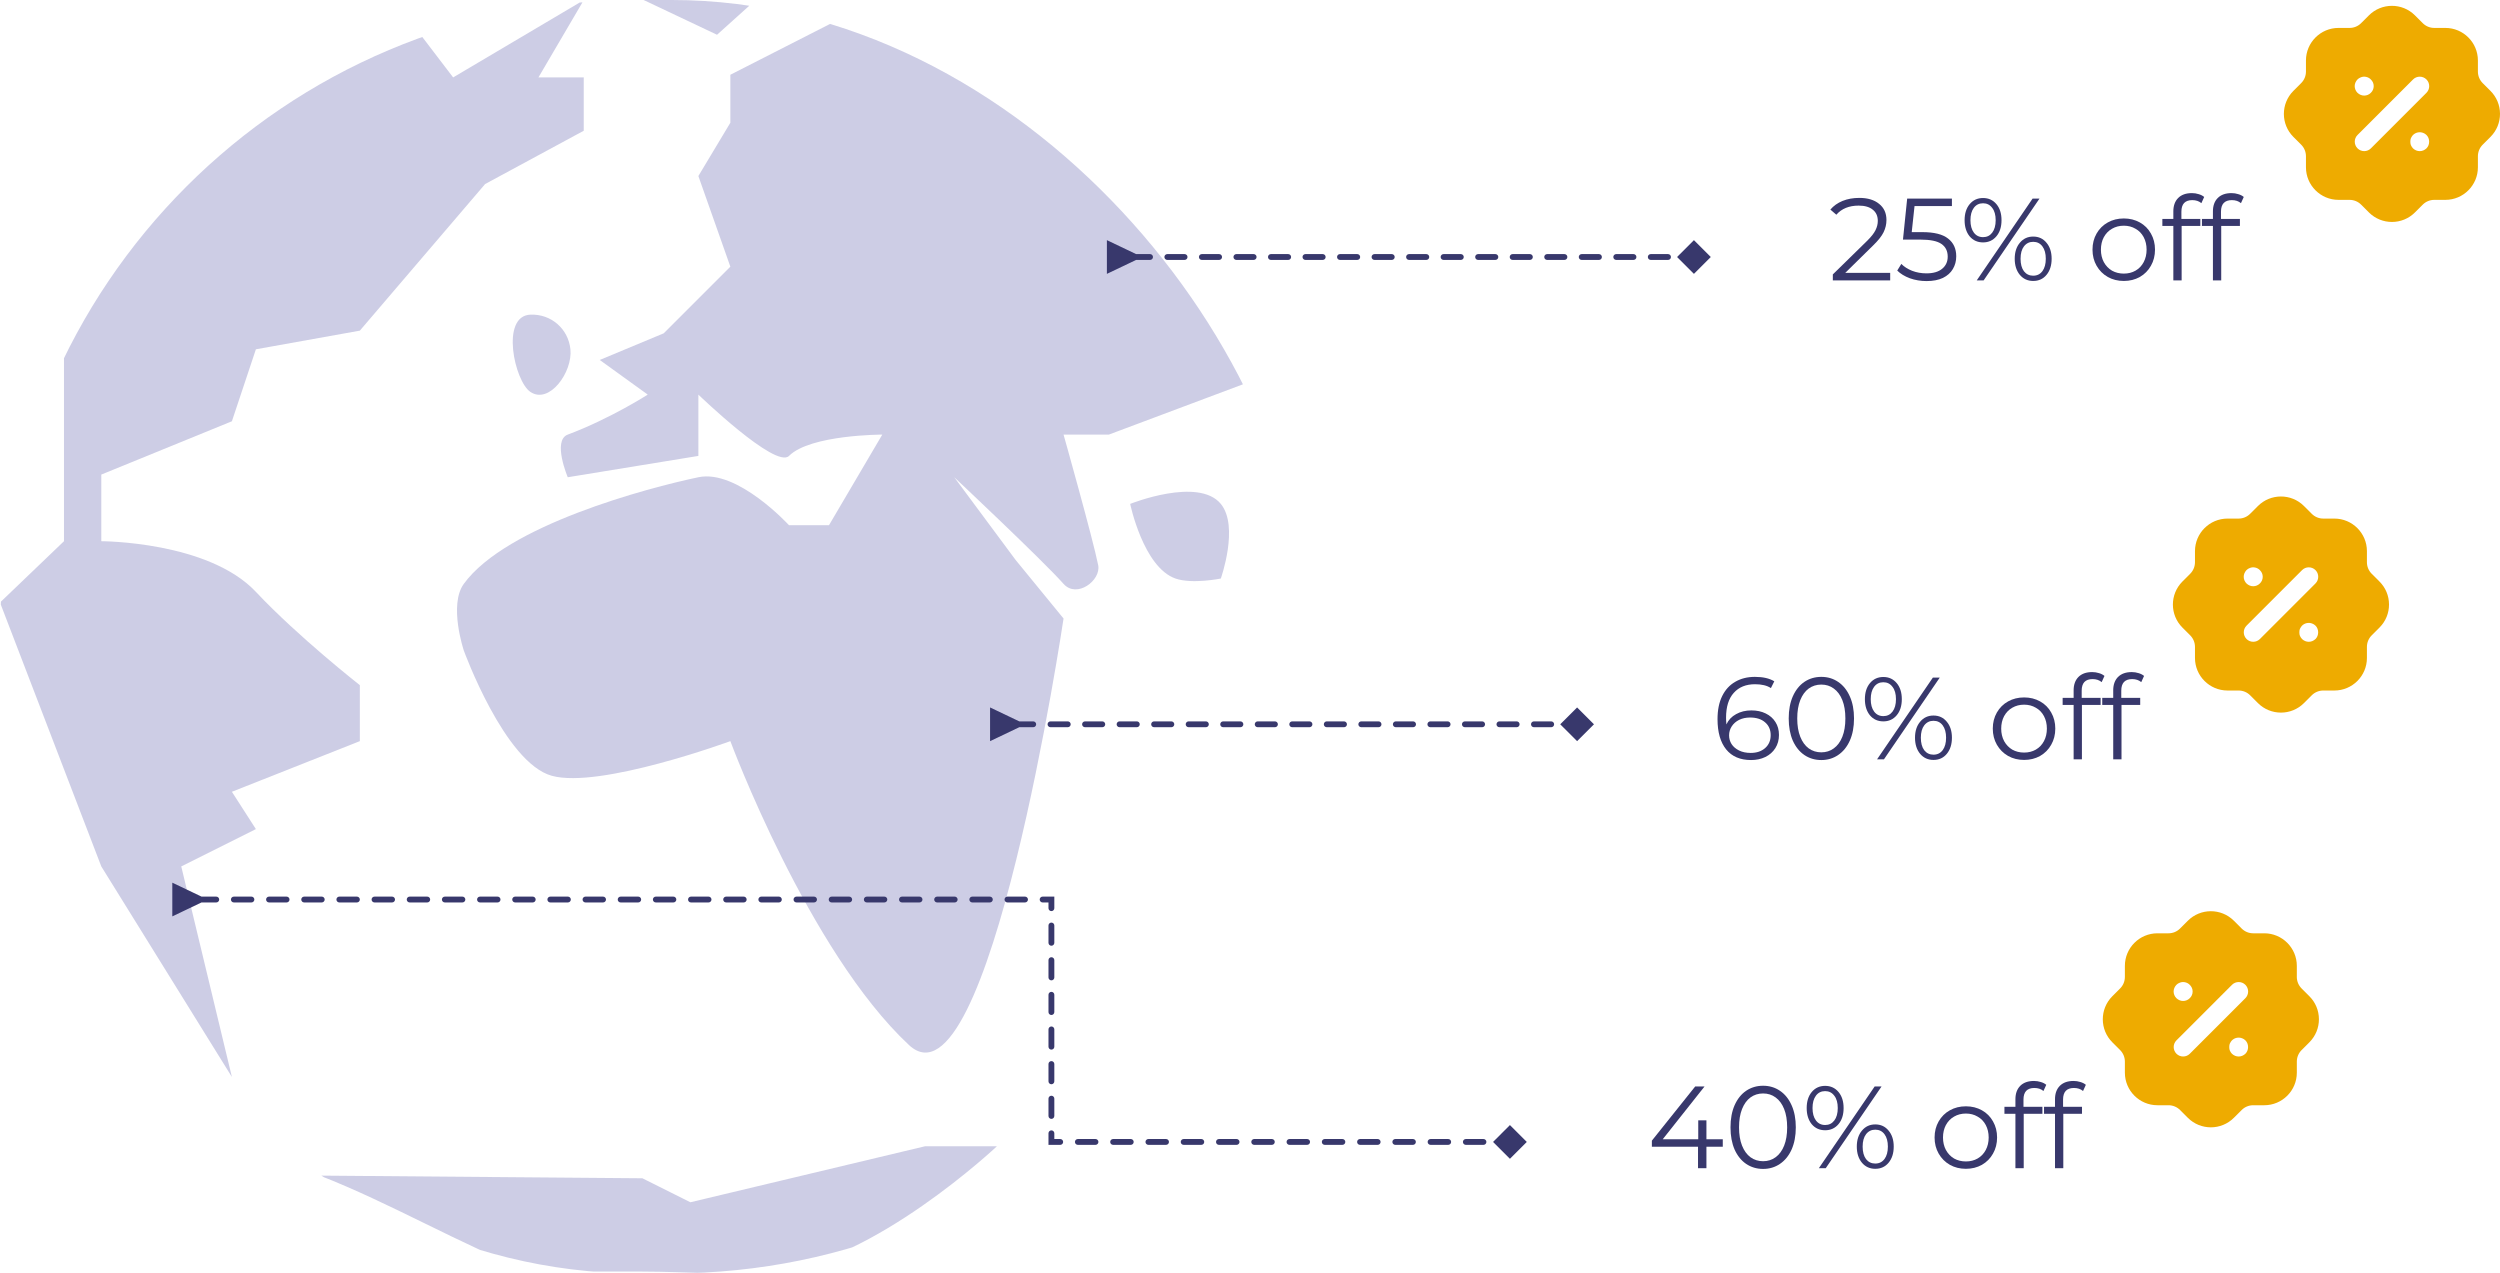 <svg width="428" height="218" viewBox="0 0 428 218" fill="none" xmlns="http://www.w3.org/2000/svg">
<g filter="url(#filter0_i_2295_12914)">
<rect x="290" y="21" width="120" height="40" rx="4" fill="white"/>
</g>
<path d="M409.499 37.999C408.077 37.999 406.656 37.459 405.57 36.38L404.219 35.029C403.696 34.508 402.994 34.219 402.251 34.217H400.351C397.28 34.217 394.78 31.718 394.78 28.647V26.745C394.778 26.003 394.49 25.302 393.966 24.774L392.638 23.448C390.462 21.285 390.453 17.75 392.617 15.572L393.968 14.22C394.49 13.696 394.778 12.995 394.78 12.251V10.353C394.78 7.28 397.28 4.781 400.351 4.781H402.253C402.994 4.781 403.694 4.492 404.221 3.965L405.551 2.638C407.714 0.463 411.248 0.452 413.427 2.618L414.778 3.969C415.303 4.492 416.002 4.781 416.744 4.781H418.646C421.717 4.781 424.217 7.28 424.217 10.353V12.253C424.218 12.995 424.507 13.696 425.031 14.224L426.359 15.552C427.412 16.599 427.994 17.994 428 19.483C428.004 20.963 427.434 22.357 426.396 23.409C426.377 23.428 426.361 23.448 426.342 23.465L425.029 24.778C424.507 25.302 424.218 26.003 424.217 26.747V28.647C424.217 31.718 421.717 34.217 418.646 34.217H416.744C416.002 34.219 415.301 34.508 414.776 35.031L413.446 36.36C412.361 37.451 410.929 37.999 409.499 37.999Z" fill="#EEAB00"/>
<path fill-rule="evenodd" clip-rule="evenodd" d="M405.881 15.895C405.576 16.201 405.18 16.365 404.742 16.365C404.331 16.365 403.928 16.197 403.604 15.893C403.297 15.588 403.123 15.17 403.123 14.746C403.123 14.343 403.293 13.929 403.593 13.609C403.758 13.442 403.954 13.316 404.15 13.25C404.709 12.994 405.45 13.144 405.891 13.607C406.048 13.764 406.168 13.936 406.248 14.116C406.335 14.308 406.379 14.526 406.379 14.746C406.379 15.187 406.203 15.596 405.881 15.895ZM415.407 13.599C414.776 12.97 413.749 12.97 413.118 13.599L403.609 23.109C402.978 23.739 402.978 24.766 403.609 25.399C403.916 25.704 404.321 25.873 404.754 25.873C405.187 25.873 405.592 25.704 405.897 25.399L415.407 15.89C416.038 15.257 416.038 14.232 415.407 13.599ZM414.879 22.765C414.279 22.513 413.569 22.65 413.095 23.124C412.997 23.238 412.859 23.416 412.764 23.625C412.664 23.851 412.651 24.093 412.651 24.256C412.651 24.419 412.664 24.659 412.764 24.885C412.857 25.092 412.968 25.261 413.114 25.407C413.449 25.718 413.837 25.875 414.27 25.875C414.681 25.875 415.084 25.708 415.415 25.399C415.71 25.105 415.87 24.698 415.87 24.256C415.87 23.812 415.71 23.407 415.414 23.111C415.251 22.95 415.055 22.824 414.879 22.765Z" fill="white"/>
<path d="M323.6 46.72V48H313.78V46.98L319.6 41.28C320.334 40.56 320.827 39.94 321.08 39.42C321.347 38.886 321.48 38.353 321.48 37.82C321.48 36.993 321.194 36.353 320.62 35.9C320.06 35.433 319.254 35.2 318.2 35.2C316.56 35.2 315.287 35.72 314.38 36.76L313.36 35.88C313.907 35.24 314.6 34.746 315.44 34.4C316.294 34.053 317.254 33.88 318.32 33.88C319.747 33.88 320.874 34.22 321.7 34.9C322.54 35.566 322.96 36.486 322.96 37.66C322.96 38.38 322.8 39.073 322.48 39.74C322.16 40.406 321.554 41.173 320.66 42.04L315.9 46.72H323.6Z" fill="#38386C"/>
<path d="M329.088 39.74C331.114 39.74 332.588 40.106 333.508 40.84C334.441 41.56 334.908 42.573 334.908 43.88C334.908 44.693 334.714 45.42 334.328 46.06C333.954 46.7 333.388 47.206 332.628 47.58C331.868 47.94 330.934 48.12 329.828 48.12C328.828 48.12 327.874 47.96 326.968 47.64C326.074 47.306 325.354 46.866 324.808 46.32L325.508 45.18C325.974 45.66 326.588 46.053 327.348 46.36C328.108 46.653 328.928 46.8 329.808 46.8C330.968 46.8 331.861 46.54 332.488 46.02C333.128 45.5 333.448 44.806 333.448 43.94C333.448 42.98 333.088 42.253 332.368 41.76C331.661 41.266 330.461 41.02 328.768 41.02H325.788L326.508 34H334.168V35.28H327.768L327.288 39.74H329.088Z" fill="#38386C"/>
<path d="M339.5 41.5C338.554 41.5 337.787 41.153 337.2 40.46C336.627 39.753 336.34 38.833 336.34 37.7C336.34 36.566 336.627 35.653 337.2 34.96C337.787 34.253 338.554 33.9 339.5 33.9C340.434 33.9 341.194 34.246 341.78 34.94C342.367 35.633 342.66 36.553 342.66 37.7C342.66 38.846 342.367 39.766 341.78 40.46C341.194 41.153 340.434 41.5 339.5 41.5ZM347.98 34H349.16L339.6 48H338.42L347.98 34ZM339.5 40.6C340.154 40.6 340.674 40.346 341.06 39.84C341.46 39.32 341.66 38.606 341.66 37.7C341.66 36.793 341.46 36.086 341.06 35.58C340.674 35.06 340.154 34.8 339.5 34.8C338.834 34.8 338.307 35.06 337.92 35.58C337.534 36.1 337.34 36.806 337.34 37.7C337.34 38.593 337.534 39.3 337.92 39.82C338.307 40.34 338.834 40.6 339.5 40.6ZM348.08 48.1C347.147 48.1 346.387 47.753 345.8 47.06C345.214 46.353 344.92 45.433 344.92 44.3C344.92 43.166 345.214 42.253 345.8 41.56C346.387 40.853 347.147 40.5 348.08 40.5C349.027 40.5 349.787 40.853 350.36 41.56C350.947 42.253 351.24 43.166 351.24 44.3C351.24 45.433 350.947 46.353 350.36 47.06C349.787 47.753 349.027 48.1 348.08 48.1ZM348.08 47.2C348.747 47.2 349.274 46.94 349.66 46.42C350.047 45.9 350.24 45.193 350.24 44.3C350.24 43.406 350.047 42.7 349.66 42.18C349.274 41.66 348.747 41.4 348.08 41.4C347.427 41.4 346.9 41.66 346.5 42.18C346.114 42.686 345.92 43.393 345.92 44.3C345.92 45.206 346.114 45.92 346.5 46.44C346.9 46.946 347.427 47.2 348.08 47.2Z" fill="#38386C"/>
<path d="M363.597 48.1C362.583 48.1 361.67 47.873 360.857 47.42C360.043 46.953 359.403 46.313 358.937 45.5C358.47 44.686 358.237 43.766 358.237 42.74C358.237 41.713 358.47 40.793 358.937 39.98C359.403 39.166 360.043 38.533 360.857 38.08C361.67 37.626 362.583 37.4 363.597 37.4C364.61 37.4 365.523 37.626 366.337 38.08C367.15 38.533 367.783 39.166 368.237 39.98C368.703 40.793 368.937 41.713 368.937 42.74C368.937 43.766 368.703 44.686 368.237 45.5C367.783 46.313 367.15 46.953 366.337 47.42C365.523 47.873 364.61 48.1 363.597 48.1ZM363.597 46.84C364.343 46.84 365.01 46.673 365.597 46.34C366.197 45.993 366.663 45.506 366.997 44.88C367.33 44.253 367.497 43.54 367.497 42.74C367.497 41.94 367.33 41.226 366.997 40.6C366.663 39.973 366.197 39.493 365.597 39.16C365.01 38.813 364.343 38.64 363.597 38.64C362.85 38.64 362.177 38.813 361.577 39.16C360.99 39.493 360.523 39.973 360.177 40.6C359.843 41.226 359.677 41.94 359.677 42.74C359.677 43.54 359.843 44.253 360.177 44.88C360.523 45.506 360.99 45.993 361.577 46.34C362.177 46.673 362.85 46.84 363.597 46.84Z" fill="#38386C"/>
<path d="M375.316 34.26C374.702 34.26 374.236 34.426 373.916 34.76C373.609 35.093 373.456 35.586 373.456 36.24V37.48H376.696V38.68H373.496V48H372.076V38.68H370.196V37.48H372.076V36.18C372.076 35.22 372.349 34.46 372.896 33.9C373.456 33.34 374.242 33.06 375.256 33.06C375.656 33.06 376.042 33.12 376.416 33.24C376.789 33.346 377.102 33.506 377.356 33.72L376.876 34.78C376.462 34.433 375.942 34.26 375.316 34.26Z" fill="#38386C"/>
<path d="M382.093 34.26C381.48 34.26 381.013 34.426 380.693 34.76C380.386 35.093 380.233 35.586 380.233 36.24V37.48H383.473V38.68H380.273V48H378.853V38.68H376.973V37.48H378.853V36.18C378.853 35.22 379.126 34.46 379.673 33.9C380.233 33.34 381.02 33.06 382.033 33.06C382.433 33.06 382.82 33.12 383.193 33.24C383.566 33.346 383.88 33.506 384.133 33.72L383.653 34.78C383.24 34.433 382.72 34.26 382.093 34.26Z" fill="#38386C"/>
<g filter="url(#filter1_i_2295_12914)">
<rect x="270" y="103" width="120" height="40" rx="4" fill="white"/>
</g>
<path d="M390.499 121.999C389.077 121.999 387.656 121.459 386.57 120.38L385.219 119.029C384.696 118.508 383.994 118.219 383.251 118.217H381.351C378.28 118.217 375.78 115.718 375.78 112.647V110.745C375.778 110.003 375.49 109.302 374.966 108.775L373.638 107.448C371.462 105.285 371.453 101.75 373.617 99.572L374.968 98.22C375.49 97.696 375.778 96.995 375.78 96.251V94.353C375.78 91.28 378.28 88.781 381.351 88.781H383.253C383.994 88.781 384.694 88.492 385.221 87.965L386.551 86.638C388.714 84.463 392.248 84.452 394.427 86.618L395.778 87.969C396.303 88.492 397.002 88.781 397.744 88.781H399.646C402.717 88.781 405.217 91.28 405.217 94.353V96.253C405.218 96.995 405.507 97.696 406.031 98.224L407.359 99.552C408.412 100.599 408.994 101.994 409 103.483C409.004 104.963 408.434 106.357 407.396 107.409C407.377 107.428 407.361 107.448 407.342 107.465L406.029 108.778C405.507 109.302 405.218 110.003 405.217 110.747V112.647C405.217 115.718 402.717 118.217 399.646 118.217H397.744C397.002 118.219 396.301 118.508 395.776 119.031L394.446 120.36C393.361 121.451 391.929 121.999 390.499 121.999Z" fill="#EEAB00"/>
<path fill-rule="evenodd" clip-rule="evenodd" d="M386.881 99.895C386.576 100.201 386.18 100.365 385.742 100.365C385.331 100.365 384.928 100.197 384.604 99.893C384.297 99.588 384.123 99.17 384.123 98.746C384.123 98.343 384.293 97.929 384.593 97.609C384.758 97.442 384.954 97.316 385.15 97.25C385.709 96.994 386.45 97.144 386.891 97.607C387.048 97.764 387.168 97.936 387.248 98.115C387.335 98.308 387.379 98.526 387.379 98.746C387.379 99.187 387.203 99.596 386.881 99.895ZM396.407 97.599C395.776 96.97 394.749 96.97 394.118 97.599L384.609 107.109C383.978 107.74 383.978 108.766 384.609 109.399C384.916 109.704 385.321 109.873 385.754 109.873C386.187 109.873 386.592 109.704 386.897 109.399L396.407 99.89C397.038 99.257 397.038 98.232 396.407 97.599ZM395.879 106.765C395.279 106.513 394.569 106.65 394.095 107.124C393.997 107.238 393.859 107.416 393.764 107.625C393.664 107.851 393.651 108.093 393.651 108.256C393.651 108.419 393.664 108.659 393.764 108.885C393.857 109.092 393.968 109.261 394.114 109.407C394.449 109.718 394.837 109.875 395.27 109.875C395.681 109.875 396.084 109.708 396.415 109.399C396.71 109.105 396.87 108.698 396.87 108.256C396.87 107.812 396.71 107.407 396.414 107.111C396.251 106.95 396.055 106.824 395.879 106.765Z" fill="white"/>
<path d="M299.84 121.62C300.76 121.62 301.573 121.793 302.28 122.14C303 122.486 303.56 122.98 303.96 123.62C304.36 124.246 304.56 124.98 304.56 125.82C304.56 126.673 304.353 127.426 303.94 128.08C303.527 128.733 302.953 129.24 302.22 129.6C301.5 129.946 300.687 130.12 299.78 130.12C297.927 130.12 296.507 129.513 295.52 128.3C294.533 127.073 294.04 125.346 294.04 123.12C294.04 121.56 294.307 120.24 294.84 119.16C295.373 118.08 296.12 117.266 297.08 116.72C298.04 116.16 299.16 115.88 300.44 115.88C301.827 115.88 302.933 116.133 303.76 116.64L303.18 117.8C302.513 117.36 301.607 117.14 300.46 117.14C298.913 117.14 297.7 117.633 296.82 118.62C295.94 119.593 295.5 121.013 295.5 122.88C295.5 123.213 295.52 123.593 295.56 124.02C295.907 123.26 296.46 122.673 297.22 122.26C297.98 121.833 298.853 121.62 299.84 121.62ZM299.72 128.9C300.733 128.9 301.553 128.626 302.18 128.08C302.82 127.52 303.14 126.78 303.14 125.86C303.14 124.94 302.82 124.206 302.18 123.66C301.553 123.113 300.7 122.84 299.62 122.84C298.913 122.84 298.287 122.973 297.74 123.24C297.207 123.506 296.787 123.873 296.48 124.34C296.173 124.806 296.02 125.326 296.02 125.9C296.02 126.433 296.16 126.926 296.44 127.38C296.733 127.833 297.16 128.2 297.72 128.48C298.28 128.76 298.947 128.9 299.72 128.9Z" fill="#38386C"/>
<path d="M311.808 130.12C310.728 130.12 309.761 129.833 308.908 129.26C308.068 128.686 307.408 127.866 306.928 126.8C306.461 125.72 306.228 124.453 306.228 123C306.228 121.546 306.461 120.286 306.928 119.22C307.408 118.14 308.068 117.313 308.908 116.74C309.761 116.166 310.728 115.88 311.808 115.88C312.888 115.88 313.848 116.166 314.688 116.74C315.541 117.313 316.208 118.14 316.688 119.22C317.168 120.286 317.408 121.546 317.408 123C317.408 124.453 317.168 125.72 316.688 126.8C316.208 127.866 315.541 128.686 314.688 129.26C313.848 129.833 312.888 130.12 311.808 130.12ZM311.808 128.8C312.621 128.8 313.334 128.573 313.948 128.12C314.574 127.666 315.061 127.006 315.408 126.14C315.754 125.273 315.928 124.226 315.928 123C315.928 121.773 315.754 120.726 315.408 119.86C315.061 118.993 314.574 118.333 313.948 117.88C313.334 117.426 312.621 117.2 311.808 117.2C310.994 117.2 310.274 117.426 309.648 117.88C309.034 118.333 308.554 118.993 308.208 119.86C307.861 120.726 307.688 121.773 307.688 123C307.688 124.226 307.861 125.273 308.208 126.14C308.554 127.006 309.034 127.666 309.648 128.12C310.274 128.573 310.994 128.8 311.808 128.8Z" fill="#38386C"/>
<path d="M322.43 123.5C321.483 123.5 320.716 123.153 320.13 122.46C319.556 121.753 319.27 120.833 319.27 119.7C319.27 118.566 319.556 117.653 320.13 116.96C320.716 116.253 321.483 115.9 322.43 115.9C323.363 115.9 324.123 116.246 324.71 116.94C325.296 117.633 325.59 118.553 325.59 119.7C325.59 120.846 325.296 121.766 324.71 122.46C324.123 123.153 323.363 123.5 322.43 123.5ZM330.91 116H332.09L322.53 130H321.35L330.91 116ZM322.43 122.6C323.083 122.6 323.603 122.346 323.99 121.84C324.39 121.32 324.59 120.606 324.59 119.7C324.59 118.793 324.39 118.086 323.99 117.58C323.603 117.06 323.083 116.8 322.43 116.8C321.763 116.8 321.236 117.06 320.85 117.58C320.463 118.1 320.27 118.806 320.27 119.7C320.27 120.593 320.463 121.3 320.85 121.82C321.236 122.34 321.763 122.6 322.43 122.6ZM331.01 130.1C330.076 130.1 329.316 129.753 328.73 129.06C328.143 128.353 327.85 127.433 327.85 126.3C327.85 125.166 328.143 124.253 328.73 123.56C329.316 122.853 330.076 122.5 331.01 122.5C331.956 122.5 332.716 122.853 333.29 123.56C333.876 124.253 334.17 125.166 334.17 126.3C334.17 127.433 333.876 128.353 333.29 129.06C332.716 129.753 331.956 130.1 331.01 130.1ZM331.01 129.2C331.676 129.2 332.203 128.94 332.59 128.42C332.976 127.9 333.17 127.193 333.17 126.3C333.17 125.406 332.976 124.7 332.59 124.18C332.203 123.66 331.676 123.4 331.01 123.4C330.356 123.4 329.83 123.66 329.43 124.18C329.043 124.686 328.85 125.393 328.85 126.3C328.85 127.206 329.043 127.92 329.43 128.44C329.83 128.946 330.356 129.2 331.01 129.2Z" fill="#38386C"/>
<path d="M346.526 130.1C345.513 130.1 344.599 129.873 343.786 129.42C342.973 128.953 342.333 128.313 341.866 127.5C341.399 126.686 341.166 125.766 341.166 124.74C341.166 123.713 341.399 122.793 341.866 121.98C342.333 121.166 342.973 120.533 343.786 120.08C344.599 119.626 345.513 119.4 346.526 119.4C347.539 119.4 348.453 119.626 349.266 120.08C350.079 120.533 350.713 121.166 351.166 121.98C351.633 122.793 351.866 123.713 351.866 124.74C351.866 125.766 351.633 126.686 351.166 127.5C350.713 128.313 350.079 128.953 349.266 129.42C348.453 129.873 347.539 130.1 346.526 130.1ZM346.526 128.84C347.273 128.84 347.939 128.673 348.526 128.34C349.126 127.993 349.593 127.506 349.926 126.88C350.259 126.253 350.426 125.54 350.426 124.74C350.426 123.94 350.259 123.226 349.926 122.6C349.593 121.973 349.126 121.493 348.526 121.16C347.939 120.813 347.273 120.64 346.526 120.64C345.779 120.64 345.106 120.813 344.506 121.16C343.919 121.493 343.453 121.973 343.106 122.6C342.773 123.226 342.606 123.94 342.606 124.74C342.606 125.54 342.773 126.253 343.106 126.88C343.453 127.506 343.919 127.993 344.506 128.34C345.106 128.673 345.779 128.84 346.526 128.84Z" fill="#38386C"/>
<path d="M358.245 116.26C357.632 116.26 357.165 116.426 356.845 116.76C356.539 117.093 356.385 117.586 356.385 118.24V119.48H359.625V120.68H356.425V130H355.005V120.68H353.125V119.48H355.005V118.18C355.005 117.22 355.279 116.46 355.825 115.9C356.385 115.34 357.172 115.06 358.185 115.06C358.585 115.06 358.972 115.12 359.345 115.24C359.719 115.346 360.032 115.506 360.285 115.72L359.805 116.78C359.392 116.433 358.872 116.26 358.245 116.26Z" fill="#38386C"/>
<path d="M365.023 116.26C364.409 116.26 363.943 116.426 363.623 116.76C363.316 117.093 363.163 117.586 363.163 118.24V119.48H366.403V120.68H363.203V130H361.783V120.68H359.903V119.48H361.783V118.18C361.783 117.22 362.056 116.46 362.603 115.9C363.163 115.34 363.949 115.06 364.963 115.06C365.363 115.06 365.749 115.12 366.123 115.24C366.496 115.346 366.809 115.506 367.063 115.72L366.583 116.78C366.169 116.433 365.649 116.26 365.023 116.26Z" fill="#38386C"/>
<g filter="url(#filter2_i_2295_12914)">
<rect x="259" y="173" width="120" height="40" rx="4" fill="white"/>
</g>
<path d="M378.499 192.999C377.077 192.999 375.656 192.459 374.57 191.38L373.219 190.029C372.696 189.508 371.994 189.219 371.251 189.217H369.351C366.28 189.217 363.78 186.718 363.78 183.647V181.745C363.778 181.003 363.49 180.302 362.966 179.775L361.638 178.448C359.462 176.285 359.453 172.75 361.617 170.572L362.968 169.22C363.49 168.696 363.778 167.995 363.78 167.251V165.353C363.78 162.28 366.28 159.781 369.351 159.781H371.253C371.994 159.781 372.694 159.492 373.221 158.965L374.551 157.638C376.714 155.463 380.248 155.452 382.427 157.618L383.778 158.969C384.303 159.492 385.002 159.781 385.744 159.781H387.646C390.717 159.781 393.217 162.28 393.217 165.353V167.253C393.218 167.995 393.507 168.696 394.031 169.224L395.359 170.552C396.412 171.599 396.994 172.994 397 174.483C397.004 175.963 396.434 177.357 395.396 178.409C395.377 178.428 395.361 178.448 395.342 178.465L394.029 179.778C393.507 180.302 393.218 181.003 393.217 181.747V183.647C393.217 186.718 390.717 189.217 387.646 189.217H385.744C385.002 189.219 384.301 189.508 383.776 190.031L382.446 191.36C381.361 192.451 379.929 192.999 378.499 192.999Z" fill="#EEAB00"/>
<path fill-rule="evenodd" clip-rule="evenodd" d="M374.881 170.895C374.576 171.201 374.18 171.365 373.742 171.365C373.331 171.365 372.928 171.197 372.604 170.893C372.297 170.588 372.123 170.17 372.123 169.746C372.123 169.343 372.293 168.929 372.593 168.609C372.758 168.442 372.954 168.316 373.15 168.25C373.709 167.994 374.45 168.144 374.891 168.607C375.048 168.764 375.168 168.936 375.248 169.116C375.335 169.308 375.379 169.526 375.379 169.746C375.379 170.187 375.203 170.596 374.881 170.895ZM384.407 168.599C383.776 167.97 382.749 167.97 382.118 168.599L372.609 178.109C371.978 178.74 371.978 179.766 372.609 180.399C372.916 180.704 373.321 180.873 373.754 180.873C374.187 180.873 374.592 180.704 374.897 180.399L384.407 170.89C385.038 170.257 385.038 169.232 384.407 168.599ZM383.879 177.765C383.279 177.513 382.569 177.65 382.095 178.124C381.997 178.238 381.859 178.416 381.764 178.625C381.664 178.851 381.651 179.093 381.651 179.256C381.651 179.419 381.664 179.659 381.764 179.885C381.857 180.092 381.968 180.261 382.114 180.407C382.449 180.718 382.837 180.875 383.27 180.875C383.681 180.875 384.084 180.708 384.415 180.399C384.71 180.105 384.87 179.698 384.87 179.256C384.87 178.812 384.71 178.407 384.414 178.111C384.251 177.95 384.055 177.824 383.879 177.765Z" fill="white"/>
<path d="M294.94 196.32H292.14V200H290.7V196.32H282.8V195.28L290.22 186H291.82L284.66 195.04H290.74V191.8H292.14V195.04H294.94V196.32Z" fill="#38386C"/>
<path d="M301.842 200.12C300.762 200.12 299.796 199.833 298.942 199.26C298.102 198.686 297.442 197.866 296.962 196.8C296.496 195.72 296.262 194.453 296.262 193C296.262 191.546 296.496 190.286 296.962 189.22C297.442 188.14 298.102 187.313 298.942 186.74C299.796 186.166 300.762 185.88 301.842 185.88C302.922 185.88 303.882 186.166 304.722 186.74C305.576 187.313 306.242 188.14 306.722 189.22C307.202 190.286 307.442 191.546 307.442 193C307.442 194.453 307.202 195.72 306.722 196.8C306.242 197.866 305.576 198.686 304.722 199.26C303.882 199.833 302.922 200.12 301.842 200.12ZM301.842 198.8C302.656 198.8 303.369 198.573 303.982 198.12C304.609 197.666 305.096 197.006 305.442 196.14C305.789 195.273 305.962 194.226 305.962 193C305.962 191.773 305.789 190.726 305.442 189.86C305.096 188.993 304.609 188.333 303.982 187.88C303.369 187.426 302.656 187.2 301.842 187.2C301.029 187.2 300.309 187.426 299.682 187.88C299.069 188.333 298.589 188.993 298.242 189.86C297.896 190.726 297.722 191.773 297.722 193C297.722 194.226 297.896 195.273 298.242 196.14C298.589 197.006 299.069 197.666 299.682 198.12C300.309 198.573 301.029 198.8 301.842 198.8Z" fill="#38386C"/>
<path d="M312.465 193.5C311.518 193.5 310.751 193.153 310.165 192.46C309.591 191.753 309.305 190.833 309.305 189.7C309.305 188.566 309.591 187.653 310.165 186.96C310.751 186.253 311.518 185.9 312.465 185.9C313.398 185.9 314.158 186.246 314.745 186.94C315.331 187.633 315.625 188.553 315.625 189.7C315.625 190.846 315.331 191.766 314.745 192.46C314.158 193.153 313.398 193.5 312.465 193.5ZM320.945 186H322.125L312.565 200H311.385L320.945 186ZM312.465 192.6C313.118 192.6 313.638 192.346 314.025 191.84C314.425 191.32 314.625 190.606 314.625 189.7C314.625 188.793 314.425 188.086 314.025 187.58C313.638 187.06 313.118 186.8 312.465 186.8C311.798 186.8 311.271 187.06 310.885 187.58C310.498 188.1 310.305 188.806 310.305 189.7C310.305 190.593 310.498 191.3 310.885 191.82C311.271 192.34 311.798 192.6 312.465 192.6ZM321.045 200.1C320.111 200.1 319.351 199.753 318.765 199.06C318.178 198.353 317.885 197.433 317.885 196.3C317.885 195.166 318.178 194.253 318.765 193.56C319.351 192.853 320.111 192.5 321.045 192.5C321.991 192.5 322.751 192.853 323.325 193.56C323.911 194.253 324.205 195.166 324.205 196.3C324.205 197.433 323.911 198.353 323.325 199.06C322.751 199.753 321.991 200.1 321.045 200.1ZM321.045 199.2C321.711 199.2 322.238 198.94 322.625 198.42C323.011 197.9 323.205 197.193 323.205 196.3C323.205 195.406 323.011 194.7 322.625 194.18C322.238 193.66 321.711 193.4 321.045 193.4C320.391 193.4 319.865 193.66 319.465 194.18C319.078 194.686 318.885 195.393 318.885 196.3C318.885 197.206 319.078 197.92 319.465 198.44C319.865 198.946 320.391 199.2 321.045 199.2Z" fill="#38386C"/>
<path d="M336.561 200.1C335.548 200.1 334.634 199.873 333.821 199.42C333.008 198.953 332.368 198.313 331.901 197.5C331.434 196.686 331.201 195.766 331.201 194.74C331.201 193.713 331.434 192.793 331.901 191.98C332.368 191.166 333.008 190.533 333.821 190.08C334.634 189.626 335.548 189.4 336.561 189.4C337.574 189.4 338.488 189.626 339.301 190.08C340.114 190.533 340.748 191.166 341.201 191.98C341.668 192.793 341.901 193.713 341.901 194.74C341.901 195.766 341.668 196.686 341.201 197.5C340.748 198.313 340.114 198.953 339.301 199.42C338.488 199.873 337.574 200.1 336.561 200.1ZM336.561 198.84C337.308 198.84 337.974 198.673 338.561 198.34C339.161 197.993 339.628 197.506 339.961 196.88C340.294 196.253 340.461 195.54 340.461 194.74C340.461 193.94 340.294 193.226 339.961 192.6C339.628 191.973 339.161 191.493 338.561 191.16C337.974 190.813 337.308 190.64 336.561 190.64C335.814 190.64 335.141 190.813 334.541 191.16C333.954 191.493 333.488 191.973 333.141 192.6C332.808 193.226 332.641 193.94 332.641 194.74C332.641 195.54 332.808 196.253 333.141 196.88C333.488 197.506 333.954 197.993 334.541 198.34C335.141 198.673 335.814 198.84 336.561 198.84Z" fill="#38386C"/>
<path d="M348.28 186.26C347.667 186.26 347.2 186.426 346.88 186.76C346.573 187.093 346.42 187.586 346.42 188.24V189.48H349.66V190.68H346.46V200H345.04V190.68H343.16V189.48H345.04V188.18C345.04 187.22 345.313 186.46 345.86 185.9C346.42 185.34 347.207 185.06 348.22 185.06C348.62 185.06 349.007 185.12 349.38 185.24C349.753 185.346 350.067 185.506 350.32 185.72L349.84 186.78C349.427 186.433 348.907 186.26 348.28 186.26Z" fill="#38386C"/>
<path d="M355.057 186.26C354.444 186.26 353.977 186.426 353.657 186.76C353.351 187.093 353.197 187.586 353.197 188.24V189.48H356.437V190.68H353.237V200H351.817V190.68H349.937V189.48H351.817V188.18C351.817 187.22 352.091 186.46 352.637 185.9C353.197 185.34 353.984 185.06 354.997 185.06C355.397 185.06 355.784 185.12 356.157 185.24C356.531 185.346 356.844 185.506 357.097 185.72L356.617 186.78C356.204 186.433 355.684 186.26 355.057 186.26Z" fill="#38386C"/>
<g filter="url(#filter3_i_2295_12914)">
<g clip-path="url(#clip0_2295_12914)">
<rect width="224" height="218" rx="109" fill="white"/>
<path d="M135.076 89.918H141.921L151.048 74.403C151.048 74.403 138.727 74.403 135.076 78.053C132.789 80.34 119.561 67.558 119.561 67.558V78.053L97.2 81.704C97.2 81.704 94.53 75.404 97.2 74.403C104.501 71.665 110.89 67.558 110.89 67.558L102.676 61.625L113.628 57.062L125.037 45.654L119.561 30.138L125.037 21.011V12.797L148.31 0.933H166.107L201.245 33.333L215.391 64.82L189.836 74.403H182.079C182.079 74.403 187.098 92.2 188.011 96.763C188.527 99.344 184.356 102.52 182.079 99.958C178.428 95.851 163.369 81.704 163.369 81.704L173.865 95.851L182.079 105.89C182.079 105.89 169.301 191.681 155.611 178.904C138.392 162.833 125.037 126.882 125.037 126.882C125.037 126.882 102.676 135.096 94.462 132.814C86.379 130.568 79.403 111.366 79.403 111.366C79.403 111.366 76.782 103.561 79.403 99.958C86.704 89.918 110.89 83.529 119.561 81.704C126.269 80.292 135.076 89.918 135.076 89.918Z" fill="#CDCDE5"/>
<path d="M109.977 201.721L54.761 201.264C66.701 205.898 78.871 213.059 90.811 217.692C90.811 217.692 101.732 217.673 109.977 217.692C118.046 217.712 124.298 218.375 132.338 217.692C149.43 216.241 170.67 196.245 170.67 196.245H158.349L118.192 205.828L109.977 201.721Z" fill="#CDCDE5"/>
<path d="M17.341 148.33L39.701 184.38L31.031 148.33L43.808 141.941L39.701 135.552L61.605 126.882V117.299C61.605 117.299 51.11 109.085 43.808 101.327C35.648 92.656 17.341 92.656 17.341 92.656V81.248L39.701 72.121L43.808 59.8L61.605 56.606L83.053 31.507L99.938 22.381V13.254H92.18L99.938 0.02L77.577 13.254L64.344 -4.087L17.341 31.507L10.952 56.606V78.054V92.656L0 103.152L17.341 148.33Z" fill="#CDCDE5"/>
<path d="M201.245 99.045C195.734 97.119 193.487 86.267 193.487 86.267C193.487 86.267 205.151 81.59 209.003 86.267C212.175 90.119 209.003 99.045 209.003 99.045C209.003 99.045 204.105 100.044 201.245 99.045Z" fill="#CDCDE5"/>
<path d="M90.811 0.476L88.073 -5H105.414L131.882 -2.262L122.755 5.952L105.414 -2.262L90.811 0.476Z" fill="#CDCDE5"/>
<path d="M90.811 67.101C88.073 65.276 85.647 54.069 90.811 53.867C94.346 53.729 97.291 56.281 97.656 59.8C98.061 63.687 94.064 69.269 90.811 67.101Z" fill="#CDCDE5"/>
</g>
</g>
<path d="M292.887 44L290 41.113L287.113 44L290 46.887L292.887 44ZM194.5 43.5L189.5 41.113V46.887L194.5 44.5V43.5ZM190.978 44.5C191.254 44.5 191.478 44.276 191.478 44C191.478 43.724 191.254 43.5 190.978 43.5V44.5ZM193.934 43.5C193.658 43.5 193.434 43.724 193.434 44C193.434 44.276 193.658 44.5 193.934 44.5V43.5ZM196.89 44.5C197.166 44.5 197.39 44.276 197.39 44C197.39 43.724 197.166 43.5 196.89 43.5V44.5ZM199.846 43.5C199.569 43.5 199.346 43.724 199.346 44C199.346 44.276 199.569 44.5 199.846 44.5V43.5ZM202.801 44.5C203.078 44.5 203.301 44.276 203.301 44C203.301 43.724 203.078 43.5 202.801 43.5V44.5ZM205.757 43.5C205.481 43.5 205.257 43.724 205.257 44C205.257 44.276 205.481 44.5 205.757 44.5V43.5ZM208.713 44.5C208.989 44.5 209.213 44.276 209.213 44C209.213 43.724 208.989 43.5 208.713 43.5V44.5ZM211.669 43.5C211.393 43.5 211.169 43.724 211.169 44C211.169 44.276 211.393 44.5 211.669 44.5V43.5ZM214.625 44.5C214.901 44.5 215.125 44.276 215.125 44C215.125 43.724 214.901 43.5 214.625 43.5V44.5ZM217.581 43.5C217.305 43.5 217.081 43.724 217.081 44C217.081 44.276 217.305 44.5 217.581 44.5V43.5ZM220.537 44.5C220.813 44.5 221.037 44.276 221.037 44C221.037 43.724 220.813 43.5 220.537 43.5V44.5ZM223.493 43.5C223.217 43.5 222.993 43.724 222.993 44C222.993 44.276 223.217 44.5 223.493 44.5V43.5ZM226.449 44.5C226.725 44.5 226.949 44.276 226.949 44C226.949 43.724 226.725 43.5 226.449 43.5V44.5ZM229.404 43.5C229.128 43.5 228.904 43.724 228.904 44C228.904 44.276 229.128 44.5 229.404 44.5V43.5ZM232.36 44.5C232.636 44.5 232.86 44.276 232.86 44C232.86 43.724 232.636 43.5 232.36 43.5V44.5ZM235.316 43.5C235.04 43.5 234.816 43.724 234.816 44C234.816 44.276 235.04 44.5 235.316 44.5V43.5ZM238.272 44.5C238.548 44.5 238.772 44.276 238.772 44C238.772 43.724 238.548 43.5 238.272 43.5V44.5ZM241.228 43.5C240.952 43.5 240.728 43.724 240.728 44C240.728 44.276 240.952 44.5 241.228 44.5V43.5ZM244.184 44.5C244.46 44.5 244.684 44.276 244.684 44C244.684 43.724 244.46 43.5 244.184 43.5V44.5ZM247.14 43.5C246.864 43.5 246.64 43.724 246.64 44C246.64 44.276 246.864 44.5 247.14 44.5V43.5ZM250.096 44.5C250.372 44.5 250.596 44.276 250.596 44C250.596 43.724 250.372 43.5 250.096 43.5V44.5ZM253.051 43.5C252.775 43.5 252.551 43.724 252.551 44C252.551 44.276 252.775 44.5 253.051 44.5V43.5ZM256.007 44.5C256.284 44.5 256.507 44.276 256.507 44C256.507 43.724 256.284 43.5 256.007 43.5V44.5ZM258.963 43.5C258.687 43.5 258.463 43.724 258.463 44C258.463 44.276 258.687 44.5 258.963 44.5V43.5ZM261.919 44.5C262.195 44.5 262.419 44.276 262.419 44C262.419 43.724 262.195 43.5 261.919 43.5V44.5ZM264.875 43.5C264.599 43.5 264.375 43.724 264.375 44C264.375 44.276 264.599 44.5 264.875 44.5V43.5ZM267.831 44.5C268.107 44.5 268.331 44.276 268.331 44C268.331 43.724 268.107 43.5 267.831 43.5V44.5ZM270.787 43.5C270.511 43.5 270.287 43.724 270.287 44C270.287 44.276 270.511 44.5 270.787 44.5V43.5ZM273.743 44.5C274.019 44.5 274.243 44.276 274.243 44C274.243 43.724 274.019 43.5 273.743 43.5V44.5ZM276.699 43.5C276.422 43.5 276.199 43.724 276.199 44C276.199 44.276 276.422 44.5 276.699 44.5V43.5ZM279.654 44.5C279.931 44.5 280.154 44.276 280.154 44C280.154 43.724 279.931 43.5 279.654 43.5V44.5ZM282.61 43.5C282.334 43.5 282.11 43.724 282.11 44C282.11 44.276 282.334 44.5 282.61 44.5V43.5ZM285.566 44.5C285.842 44.5 286.066 44.276 286.066 44C286.066 43.724 285.842 43.5 285.566 43.5V44.5ZM288.522 43.5C288.246 43.5 288.022 43.724 288.022 44C288.022 44.276 288.246 44.5 288.522 44.5V43.5ZM193.934 44.5H196.89V43.5H193.934V44.5ZM199.846 44.5H202.801V43.5H199.846V44.5ZM205.757 44.5H208.713V43.5H205.757V44.5ZM211.669 44.5H214.625V43.5H211.669V44.5ZM217.581 44.5H220.537V43.5H217.581V44.5ZM223.493 44.5H226.449V43.5H223.493V44.5ZM229.404 44.5H232.36V43.5H229.404V44.5ZM235.316 44.5H238.272V43.5H235.316V44.5ZM241.228 44.5H244.184V43.5H241.228V44.5ZM247.14 44.5H250.096V43.5H247.14V44.5ZM253.051 44.5H256.007V43.5H253.051V44.5ZM258.963 44.5H261.919V43.5H258.963V44.5ZM264.875 44.5H267.831V43.5H264.875V44.5ZM270.787 44.5H273.743V43.5H270.787V44.5ZM276.699 44.5H279.654V43.5H276.699V44.5ZM282.61 44.5H285.566V43.5H282.61V44.5ZM288.522 44.5H290V43.5H288.522V44.5Z" fill="#38386C"/>
<path d="M272.887 124L270 121.113L267.113 124L270 126.887L272.887 124ZM174.5 123.5L169.5 121.113V126.887L174.5 124.5V123.5ZM170.978 124.5C171.254 124.5 171.478 124.276 171.478 124C171.478 123.724 171.254 123.5 170.978 123.5V124.5ZM173.934 123.5C173.658 123.5 173.434 123.724 173.434 124C173.434 124.276 173.658 124.5 173.934 124.5V123.5ZM176.89 124.5C177.166 124.5 177.39 124.276 177.39 124C177.39 123.724 177.166 123.5 176.89 123.5V124.5ZM179.846 123.5C179.569 123.5 179.346 123.724 179.346 124C179.346 124.276 179.569 124.5 179.846 124.5V123.5ZM182.801 124.5C183.078 124.5 183.301 124.276 183.301 124C183.301 123.724 183.078 123.5 182.801 123.5V124.5ZM185.757 123.5C185.481 123.5 185.257 123.724 185.257 124C185.257 124.276 185.481 124.5 185.757 124.5V123.5ZM188.713 124.5C188.989 124.5 189.213 124.276 189.213 124C189.213 123.724 188.989 123.5 188.713 123.5V124.5ZM191.669 123.5C191.393 123.5 191.169 123.724 191.169 124C191.169 124.276 191.393 124.5 191.669 124.5V123.5ZM194.625 124.5C194.901 124.5 195.125 124.276 195.125 124C195.125 123.724 194.901 123.5 194.625 123.5V124.5ZM197.581 123.5C197.305 123.5 197.081 123.724 197.081 124C197.081 124.276 197.305 124.5 197.581 124.5V123.5ZM200.537 124.5C200.813 124.5 201.037 124.276 201.037 124C201.037 123.724 200.813 123.5 200.537 123.5V124.5ZM203.493 123.5C203.217 123.5 202.993 123.724 202.993 124C202.993 124.276 203.217 124.5 203.493 124.5V123.5ZM206.449 124.5C206.725 124.5 206.949 124.276 206.949 124C206.949 123.724 206.725 123.5 206.449 123.5V124.5ZM209.404 123.5C209.128 123.5 208.904 123.724 208.904 124C208.904 124.276 209.128 124.5 209.404 124.5V123.5ZM212.36 124.5C212.636 124.5 212.86 124.276 212.86 124C212.86 123.724 212.636 123.5 212.36 123.5V124.5ZM215.316 123.5C215.04 123.5 214.816 123.724 214.816 124C214.816 124.276 215.04 124.5 215.316 124.5V123.5ZM218.272 124.5C218.548 124.5 218.772 124.276 218.772 124C218.772 123.724 218.548 123.5 218.272 123.5V124.5ZM221.228 123.5C220.952 123.5 220.728 123.724 220.728 124C220.728 124.276 220.952 124.5 221.228 124.5V123.5ZM224.184 124.5C224.46 124.5 224.684 124.276 224.684 124C224.684 123.724 224.46 123.5 224.184 123.5V124.5ZM227.14 123.5C226.864 123.5 226.64 123.724 226.64 124C226.64 124.276 226.864 124.5 227.14 124.5V123.5ZM230.096 124.5C230.372 124.5 230.596 124.276 230.596 124C230.596 123.724 230.372 123.5 230.096 123.5V124.5ZM233.051 123.5C232.775 123.5 232.551 123.724 232.551 124C232.551 124.276 232.775 124.5 233.051 124.5V123.5ZM236.007 124.5C236.284 124.5 236.507 124.276 236.507 124C236.507 123.724 236.284 123.5 236.007 123.5V124.5ZM238.963 123.5C238.687 123.5 238.463 123.724 238.463 124C238.463 124.276 238.687 124.5 238.963 124.5V123.5ZM241.919 124.5C242.195 124.5 242.419 124.276 242.419 124C242.419 123.724 242.195 123.5 241.919 123.5V124.5ZM244.875 123.5C244.599 123.5 244.375 123.724 244.375 124C244.375 124.276 244.599 124.5 244.875 124.5V123.5ZM247.831 124.5C248.107 124.5 248.331 124.276 248.331 124C248.331 123.724 248.107 123.5 247.831 123.5V124.5ZM250.787 123.5C250.511 123.5 250.287 123.724 250.287 124C250.287 124.276 250.511 124.5 250.787 124.5V123.5ZM253.743 124.5C254.019 124.5 254.243 124.276 254.243 124C254.243 123.724 254.019 123.5 253.743 123.5V124.5ZM256.699 123.5C256.422 123.5 256.199 123.724 256.199 124C256.199 124.276 256.422 124.5 256.699 124.5V123.5ZM259.654 124.5C259.931 124.5 260.154 124.276 260.154 124C260.154 123.724 259.931 123.5 259.654 123.5V124.5ZM262.61 123.5C262.334 123.5 262.11 123.724 262.11 124C262.11 124.276 262.334 124.5 262.61 124.5V123.5ZM265.566 124.5C265.842 124.5 266.066 124.276 266.066 124C266.066 123.724 265.842 123.5 265.566 123.5V124.5ZM268.522 123.5C268.246 123.5 268.022 123.724 268.022 124C268.022 124.276 268.246 124.5 268.522 124.5V123.5ZM173.934 124.5H176.89V123.5H173.934V124.5ZM179.846 124.5H182.801V123.5H179.846V124.5ZM185.757 124.5H188.713V123.5H185.757V124.5ZM191.669 124.5H194.625V123.5H191.669V124.5ZM197.581 124.5H200.537V123.5H197.581V124.5ZM203.493 124.5H206.449V123.5H203.493V124.5ZM209.404 124.5H212.36V123.5H209.404V124.5ZM215.316 124.5H218.272V123.5H215.316V124.5ZM221.228 124.5H224.184V123.5H221.228V124.5ZM227.14 124.5H230.096V123.5H227.14V124.5ZM233.051 124.5H236.007V123.5H233.051V124.5ZM238.963 124.5H241.919V123.5H238.963V124.5ZM244.875 124.5H247.831V123.5H244.875V124.5ZM250.787 124.5H253.743V123.5H250.787V124.5ZM256.699 124.5H259.654V123.5H256.699V124.5ZM262.61 124.5H265.566V123.5H262.61V124.5ZM268.522 124.5H270V123.5H268.522V124.5Z" fill="#38386C"/>
<path d="M180 154H180.5V153.5H180V154ZM34.5 153.5L29.5 151.113V156.887L34.5 154.5V153.5ZM180 195.5H179.5V196H180V195.5ZM261.387 195.5L258.5 192.613L255.613 195.5L258.5 198.387L261.387 195.5ZM31.005 154.5C31.281 154.5 31.505 154.276 31.505 154C31.505 153.724 31.281 153.5 31.005 153.5V154.5ZM34.015 153.5C33.739 153.5 33.515 153.724 33.515 154C33.515 154.276 33.739 154.5 34.015 154.5V153.5ZM37.025 154.5C37.301 154.5 37.525 154.276 37.525 154C37.525 153.724 37.301 153.5 37.025 153.5V154.5ZM40.035 153.5C39.759 153.5 39.535 153.724 39.535 154C39.535 154.276 39.759 154.5 40.035 154.5V153.5ZM43.045 154.5C43.321 154.5 43.545 154.276 43.545 154C43.545 153.724 43.321 153.5 43.045 153.5V154.5ZM46.055 153.5C45.779 153.5 45.555 153.724 45.555 154C45.555 154.276 45.779 154.5 46.055 154.5V153.5ZM49.065 154.5C49.341 154.5 49.565 154.276 49.565 154C49.565 153.724 49.341 153.5 49.065 153.5V154.5ZM52.075 153.5C51.799 153.5 51.575 153.724 51.575 154C51.575 154.276 51.799 154.5 52.075 154.5V153.5ZM55.085 154.5C55.361 154.5 55.585 154.276 55.585 154C55.585 153.724 55.361 153.5 55.085 153.5V154.5ZM58.095 153.5C57.819 153.5 57.595 153.724 57.595 154C57.595 154.276 57.819 154.5 58.095 154.5V153.5ZM61.105 154.5C61.381 154.5 61.605 154.276 61.605 154C61.605 153.724 61.381 153.5 61.105 153.5V154.5ZM64.115 153.5C63.839 153.5 63.615 153.724 63.615 154C63.615 154.276 63.839 154.5 64.115 154.5V153.5ZM67.125 154.5C67.401 154.5 67.625 154.276 67.625 154C67.625 153.724 67.401 153.5 67.125 153.5V154.5ZM70.135 153.5C69.859 153.5 69.635 153.724 69.635 154C69.635 154.276 69.859 154.5 70.135 154.5V153.5ZM73.145 154.5C73.421 154.5 73.645 154.276 73.645 154C73.645 153.724 73.421 153.5 73.145 153.5V154.5ZM76.155 153.5C75.879 153.5 75.655 153.724 75.655 154C75.655 154.276 75.879 154.5 76.155 154.5V153.5ZM79.165 154.5C79.441 154.5 79.665 154.276 79.665 154C79.665 153.724 79.441 153.5 79.165 153.5V154.5ZM82.175 153.5C81.899 153.5 81.675 153.724 81.675 154C81.675 154.276 81.899 154.5 82.175 154.5V153.5ZM85.185 154.5C85.461 154.5 85.685 154.276 85.685 154C85.685 153.724 85.461 153.5 85.185 153.5V154.5ZM88.195 153.5C87.919 153.5 87.695 153.724 87.695 154C87.695 154.276 87.919 154.5 88.195 154.5V153.5ZM91.205 154.5C91.481 154.5 91.705 154.276 91.705 154C91.705 153.724 91.481 153.5 91.205 153.5V154.5ZM94.215 153.5C93.939 153.5 93.715 153.724 93.715 154C93.715 154.276 93.939 154.5 94.215 154.5V153.5ZM97.225 154.5C97.501 154.5 97.725 154.276 97.725 154C97.725 153.724 97.501 153.5 97.225 153.5V154.5ZM100.235 153.5C99.959 153.5 99.735 153.724 99.735 154C99.735 154.276 99.959 154.5 100.235 154.5V153.5ZM103.245 154.5C103.521 154.5 103.745 154.276 103.745 154C103.745 153.724 103.521 153.5 103.245 153.5V154.5ZM106.255 153.5C105.979 153.5 105.755 153.724 105.755 154C105.755 154.276 105.979 154.5 106.255 154.5V153.5ZM109.265 154.5C109.541 154.5 109.765 154.276 109.765 154C109.765 153.724 109.541 153.5 109.265 153.5V154.5ZM112.275 153.5C111.999 153.5 111.775 153.724 111.775 154C111.775 154.276 111.999 154.5 112.275 154.5V153.5ZM115.285 154.5C115.561 154.5 115.785 154.276 115.785 154C115.785 153.724 115.561 153.5 115.285 153.5V154.5ZM118.295 153.5C118.019 153.5 117.795 153.724 117.795 154C117.795 154.276 118.019 154.5 118.295 154.5V153.5ZM121.305 154.5C121.581 154.5 121.805 154.276 121.805 154C121.805 153.724 121.581 153.5 121.305 153.5V154.5ZM124.315 153.5C124.039 153.5 123.815 153.724 123.815 154C123.815 154.276 124.039 154.5 124.315 154.5V153.5ZM127.325 154.5C127.601 154.5 127.825 154.276 127.825 154C127.825 153.724 127.601 153.5 127.325 153.5V154.5ZM130.335 153.5C130.059 153.5 129.835 153.724 129.835 154C129.835 154.276 130.059 154.5 130.335 154.5V153.5ZM133.345 154.5C133.621 154.5 133.845 154.276 133.845 154C133.845 153.724 133.621 153.5 133.345 153.5V154.5ZM136.355 153.5C136.079 153.5 135.855 153.724 135.855 154C135.855 154.276 136.079 154.5 136.355 154.5V153.5ZM139.365 154.5C139.641 154.5 139.865 154.276 139.865 154C139.865 153.724 139.641 153.5 139.365 153.5V154.5ZM142.375 153.5C142.099 153.5 141.875 153.724 141.875 154C141.875 154.276 142.099 154.5 142.375 154.5V153.5ZM145.385 154.5C145.661 154.5 145.885 154.276 145.885 154C145.885 153.724 145.661 153.5 145.385 153.5V154.5ZM148.395 153.5C148.119 153.5 147.895 153.724 147.895 154C147.895 154.276 148.119 154.5 148.395 154.5V153.5ZM151.405 154.5C151.681 154.5 151.905 154.276 151.905 154C151.905 153.724 151.681 153.5 151.405 153.5V154.5ZM154.415 153.5C154.139 153.5 153.915 153.724 153.915 154C153.915 154.276 154.139 154.5 154.415 154.5V153.5ZM157.425 154.5C157.701 154.5 157.925 154.276 157.925 154C157.925 153.724 157.701 153.5 157.425 153.5V154.5ZM160.435 153.5C160.159 153.5 159.935 153.724 159.935 154C159.935 154.276 160.159 154.5 160.435 154.5V153.5ZM163.445 154.5C163.721 154.5 163.945 154.276 163.945 154C163.945 153.724 163.721 153.5 163.445 153.5V154.5ZM166.455 153.5C166.179 153.5 165.955 153.724 165.955 154C165.955 154.276 166.179 154.5 166.455 154.5V153.5ZM169.465 154.5C169.741 154.5 169.965 154.276 169.965 154C169.965 153.724 169.741 153.5 169.465 153.5V154.5ZM172.475 153.5C172.199 153.5 171.975 153.724 171.975 154C171.975 154.276 172.199 154.5 172.475 154.5V153.5ZM175.485 154.5C175.761 154.5 175.985 154.276 175.985 154C175.985 153.724 175.761 153.5 175.485 153.5V154.5ZM178.495 153.5C178.219 153.5 177.995 153.724 177.995 154C177.995 154.276 178.219 154.5 178.495 154.5V153.5ZM179.5 155.482C179.5 155.758 179.724 155.982 180 155.982C180.276 155.982 180.5 155.758 180.5 155.482H179.5ZM180.5 158.446C180.5 158.17 180.276 157.946 180 157.946C179.724 157.946 179.5 158.17 179.5 158.446H180.5ZM179.5 161.411C179.5 161.687 179.724 161.911 180 161.911C180.276 161.911 180.5 161.687 180.5 161.411H179.5ZM180.5 164.375C180.5 164.099 180.276 163.875 180 163.875C179.724 163.875 179.5 164.099 179.5 164.375H180.5ZM179.5 167.339C179.5 167.615 179.724 167.839 180 167.839C180.276 167.839 180.5 167.615 180.5 167.339H179.5ZM180.5 170.304C180.5 170.027 180.276 169.804 180 169.804C179.724 169.804 179.5 170.027 179.5 170.304H180.5ZM179.5 173.268C179.5 173.544 179.724 173.768 180 173.768C180.276 173.768 180.5 173.544 180.5 173.268H179.5ZM180.5 176.232C180.5 175.956 180.276 175.732 180 175.732C179.724 175.732 179.5 175.956 179.5 176.232H180.5ZM179.5 179.196C179.5 179.473 179.724 179.696 180 179.696C180.276 179.696 180.5 179.473 180.5 179.196H179.5ZM180.5 182.161C180.5 181.885 180.276 181.661 180 181.661C179.724 181.661 179.5 181.885 179.5 182.161H180.5ZM179.5 185.125C179.5 185.401 179.724 185.625 180 185.625C180.276 185.625 180.5 185.401 180.5 185.125H179.5ZM180.5 188.089C180.5 187.813 180.276 187.589 180 187.589C179.724 187.589 179.5 187.813 179.5 188.089H180.5ZM179.5 191.054C179.5 191.33 179.724 191.554 180 191.554C180.276 191.554 180.5 191.33 180.5 191.054H179.5ZM180.5 194.018C180.5 193.742 180.276 193.518 180 193.518C179.724 193.518 179.5 193.742 179.5 194.018H180.5ZM181.51 196C181.786 196 182.01 195.776 182.01 195.5C182.01 195.224 181.786 195 181.51 195V196ZM184.529 195C184.253 195 184.029 195.224 184.029 195.5C184.029 195.776 184.253 196 184.529 196V195ZM187.548 196C187.824 196 188.048 195.776 188.048 195.5C188.048 195.224 187.824 195 187.548 195V196ZM190.567 195C190.291 195 190.067 195.224 190.067 195.5C190.067 195.776 190.291 196 190.567 196V195ZM193.587 196C193.863 196 194.087 195.776 194.087 195.5C194.087 195.224 193.863 195 193.587 195V196ZM196.606 195C196.33 195 196.106 195.224 196.106 195.5C196.106 195.776 196.33 196 196.606 196V195ZM199.625 196C199.901 196 200.125 195.776 200.125 195.5C200.125 195.224 199.901 195 199.625 195V196ZM202.644 195C202.368 195 202.144 195.224 202.144 195.5C202.144 195.776 202.368 196 202.644 196V195ZM205.663 196C205.94 196 206.163 195.776 206.163 195.5C206.163 195.224 205.94 195 205.663 195V196ZM208.683 195C208.407 195 208.183 195.224 208.183 195.5C208.183 195.776 208.407 196 208.683 196V195ZM211.702 196C211.978 196 212.202 195.776 212.202 195.5C212.202 195.224 211.978 195 211.702 195V196ZM214.721 195C214.445 195 214.221 195.224 214.221 195.5C214.221 195.776 214.445 196 214.721 196V195ZM217.74 196C218.017 196 218.24 195.776 218.24 195.5C218.24 195.224 218.017 195 217.74 195V196ZM220.76 195C220.483 195 220.26 195.224 220.26 195.5C220.26 195.776 220.483 196 220.76 196V195ZM223.779 196C224.055 196 224.279 195.776 224.279 195.5C224.279 195.224 224.055 195 223.779 195V196ZM226.798 195C226.522 195 226.298 195.224 226.298 195.5C226.298 195.776 226.522 196 226.798 196V195ZM229.817 196C230.093 196 230.317 195.776 230.317 195.5C230.317 195.224 230.093 195 229.817 195V196ZM232.837 195C232.56 195 232.337 195.224 232.337 195.5C232.337 195.776 232.56 196 232.837 196V195ZM235.856 196C236.132 196 236.356 195.776 236.356 195.5C236.356 195.224 236.132 195 235.856 195V196ZM238.875 195C238.599 195 238.375 195.224 238.375 195.5C238.375 195.776 238.599 196 238.875 196V195ZM241.894 196C242.17 196 242.394 195.776 242.394 195.5C242.394 195.224 242.17 195 241.894 195V196ZM244.913 195C244.637 195 244.413 195.224 244.413 195.5C244.413 195.776 244.637 196 244.913 196V195ZM247.933 196C248.209 196 248.433 195.776 248.433 195.5C248.433 195.224 248.209 195 247.933 195V196ZM250.952 195C250.676 195 250.452 195.224 250.452 195.5C250.452 195.776 250.676 196 250.952 196V195ZM253.971 196C254.247 196 254.471 195.776 254.471 195.5C254.471 195.224 254.247 195 253.971 195V196ZM256.99 195C256.714 195 256.49 195.224 256.49 195.5C256.49 195.776 256.714 196 256.99 196V195ZM34.015 154.5H37.025V153.5H34.015V154.5ZM40.035 154.5H43.045V153.5H40.035V154.5ZM46.055 154.5H49.065V153.5H46.055V154.5ZM52.075 154.5H55.085V153.5H52.075V154.5ZM58.095 154.5H61.105V153.5H58.095V154.5ZM64.115 154.5H67.125V153.5H64.115V154.5ZM70.135 154.5H73.145V153.5H70.135V154.5ZM76.155 154.5H79.165V153.5H76.155V154.5ZM82.175 154.5H85.185V153.5H82.175V154.5ZM88.195 154.5H91.205V153.5H88.195V154.5ZM94.215 154.5H97.225V153.5H94.215V154.5ZM100.235 154.5H103.245V153.5H100.235V154.5ZM106.255 154.5H109.265V153.5H106.255V154.5ZM112.275 154.5H115.285V153.5H112.275V154.5ZM118.295 154.5H121.305V153.5H118.295V154.5ZM124.315 154.5H127.325V153.5H124.315V154.5ZM130.335 154.5H133.345V153.5H130.335V154.5ZM136.355 154.5H139.365V153.5H136.355V154.5ZM142.375 154.5H145.385V153.5H142.375V154.5ZM148.395 154.5H151.405V153.5H148.395V154.5ZM154.415 154.5H157.425V153.5H154.415V154.5ZM160.435 154.5H163.445V153.5H160.435V154.5ZM166.455 154.5H169.465V153.5H166.455V154.5ZM172.475 154.5H175.485V153.5H172.475V154.5ZM178.495 154.5H180V153.5H178.495V154.5ZM179.5 154V155.482H180.5V154H179.5ZM179.5 158.446V161.411H180.5V158.446H179.5ZM179.5 164.375V167.339H180.5V164.375H179.5ZM179.5 170.304V173.268H180.5V170.304H179.5ZM179.5 176.232V179.196H180.5V176.232H179.5ZM179.5 182.161V185.125H180.5V182.161H179.5ZM179.5 188.089V191.054H180.5V188.089H179.5ZM179.5 194.018V195.5H180.5V194.018H179.5ZM180 196H181.51V195H180V196ZM184.529 196H187.548V195H184.529V196ZM190.567 196H193.587V195H190.567V196ZM196.606 196H199.625V195H196.606V196ZM202.644 196H205.663V195H202.644V196ZM208.683 196H211.702V195H208.683V196ZM214.721 196H217.74V195H214.721V196ZM220.76 196H223.779V195H220.76V196ZM226.798 196H229.817V195H226.798V196ZM232.837 196H235.856V195H232.837V196ZM238.875 196H241.894V195H238.875V196ZM244.913 196H247.933V195H244.913V196ZM250.952 196H253.971V195H250.952V196ZM256.99 196H258.5V195H256.99V196Z" fill="#38386C"/>
<defs>
<filter id="filter0_i_2295_12914" x="290" y="21" width="120" height="40" filterUnits="userSpaceOnUse" color-interpolation-filters="sRGB">
<feFlood flood-opacity="0" result="BackgroundImageFix"/>
<feBlend mode="normal" in="SourceGraphic" in2="BackgroundImageFix" result="shape"/>
<feColorMatrix in="SourceAlpha" type="matrix" values="0 0 0 0 0 0 0 0 0 0 0 0 0 0 0 0 0 0 127 0" result="hardAlpha"/>
<feOffset/>
<feGaussianBlur stdDeviation="2"/>
<feComposite in2="hardAlpha" operator="arithmetic" k2="-1" k3="1"/>
<feColorMatrix type="matrix" values="0 0 0 0 0 0 0 0 0 0 0 0 0 0 0 0 0 0 0.12 0"/>
<feBlend mode="normal" in2="shape" result="effect1_innerShadow_2295_12914"/>
</filter>
<filter id="filter1_i_2295_12914" x="270" y="103" width="120" height="40" filterUnits="userSpaceOnUse" color-interpolation-filters="sRGB">
<feFlood flood-opacity="0" result="BackgroundImageFix"/>
<feBlend mode="normal" in="SourceGraphic" in2="BackgroundImageFix" result="shape"/>
<feColorMatrix in="SourceAlpha" type="matrix" values="0 0 0 0 0 0 0 0 0 0 0 0 0 0 0 0 0 0 127 0" result="hardAlpha"/>
<feOffset/>
<feGaussianBlur stdDeviation="2"/>
<feComposite in2="hardAlpha" operator="arithmetic" k2="-1" k3="1"/>
<feColorMatrix type="matrix" values="0 0 0 0 0 0 0 0 0 0 0 0 0 0 0 0 0 0 0.12 0"/>
<feBlend mode="normal" in2="shape" result="effect1_innerShadow_2295_12914"/>
</filter>
<filter id="filter2_i_2295_12914" x="259" y="173" width="120" height="40" filterUnits="userSpaceOnUse" color-interpolation-filters="sRGB">
<feFlood flood-opacity="0" result="BackgroundImageFix"/>
<feBlend mode="normal" in="SourceGraphic" in2="BackgroundImageFix" result="shape"/>
<feColorMatrix in="SourceAlpha" type="matrix" values="0 0 0 0 0 0 0 0 0 0 0 0 0 0 0 0 0 0 127 0" result="hardAlpha"/>
<feOffset/>
<feGaussianBlur stdDeviation="2"/>
<feComposite in2="hardAlpha" operator="arithmetic" k2="-1" k3="1"/>
<feColorMatrix type="matrix" values="0 0 0 0 0 0 0 0 0 0 0 0 0 0 0 0 0 0 0.12 0"/>
<feBlend mode="normal" in2="shape" result="effect1_innerShadow_2295_12914"/>
</filter>
<filter id="filter3_i_2295_12914" x="0" y="0" width="224" height="218" filterUnits="userSpaceOnUse" color-interpolation-filters="sRGB">
<feFlood flood-opacity="0" result="BackgroundImageFix"/>
<feBlend mode="normal" in="SourceGraphic" in2="BackgroundImageFix" result="shape"/>
<feColorMatrix in="SourceAlpha" type="matrix" values="0 0 0 0 0 0 0 0 0 0 0 0 0 0 0 0 0 0 127 0" result="hardAlpha"/>
<feOffset/>
<feGaussianBlur stdDeviation="6"/>
<feComposite in2="hardAlpha" operator="arithmetic" k2="-1" k3="1"/>
<feColorMatrix type="matrix" values="0 0 0 0 0 0 0 0 0 0 0 0 0 0 0 0 0 0 0.12 0"/>
<feBlend mode="normal" in2="shape" result="effect1_innerShadow_2295_12914"/>
</filter>
<clipPath id="clip0_2295_12914">
<rect width="224" height="218" rx="109" fill="white"/>
</clipPath>
</defs>
</svg>
